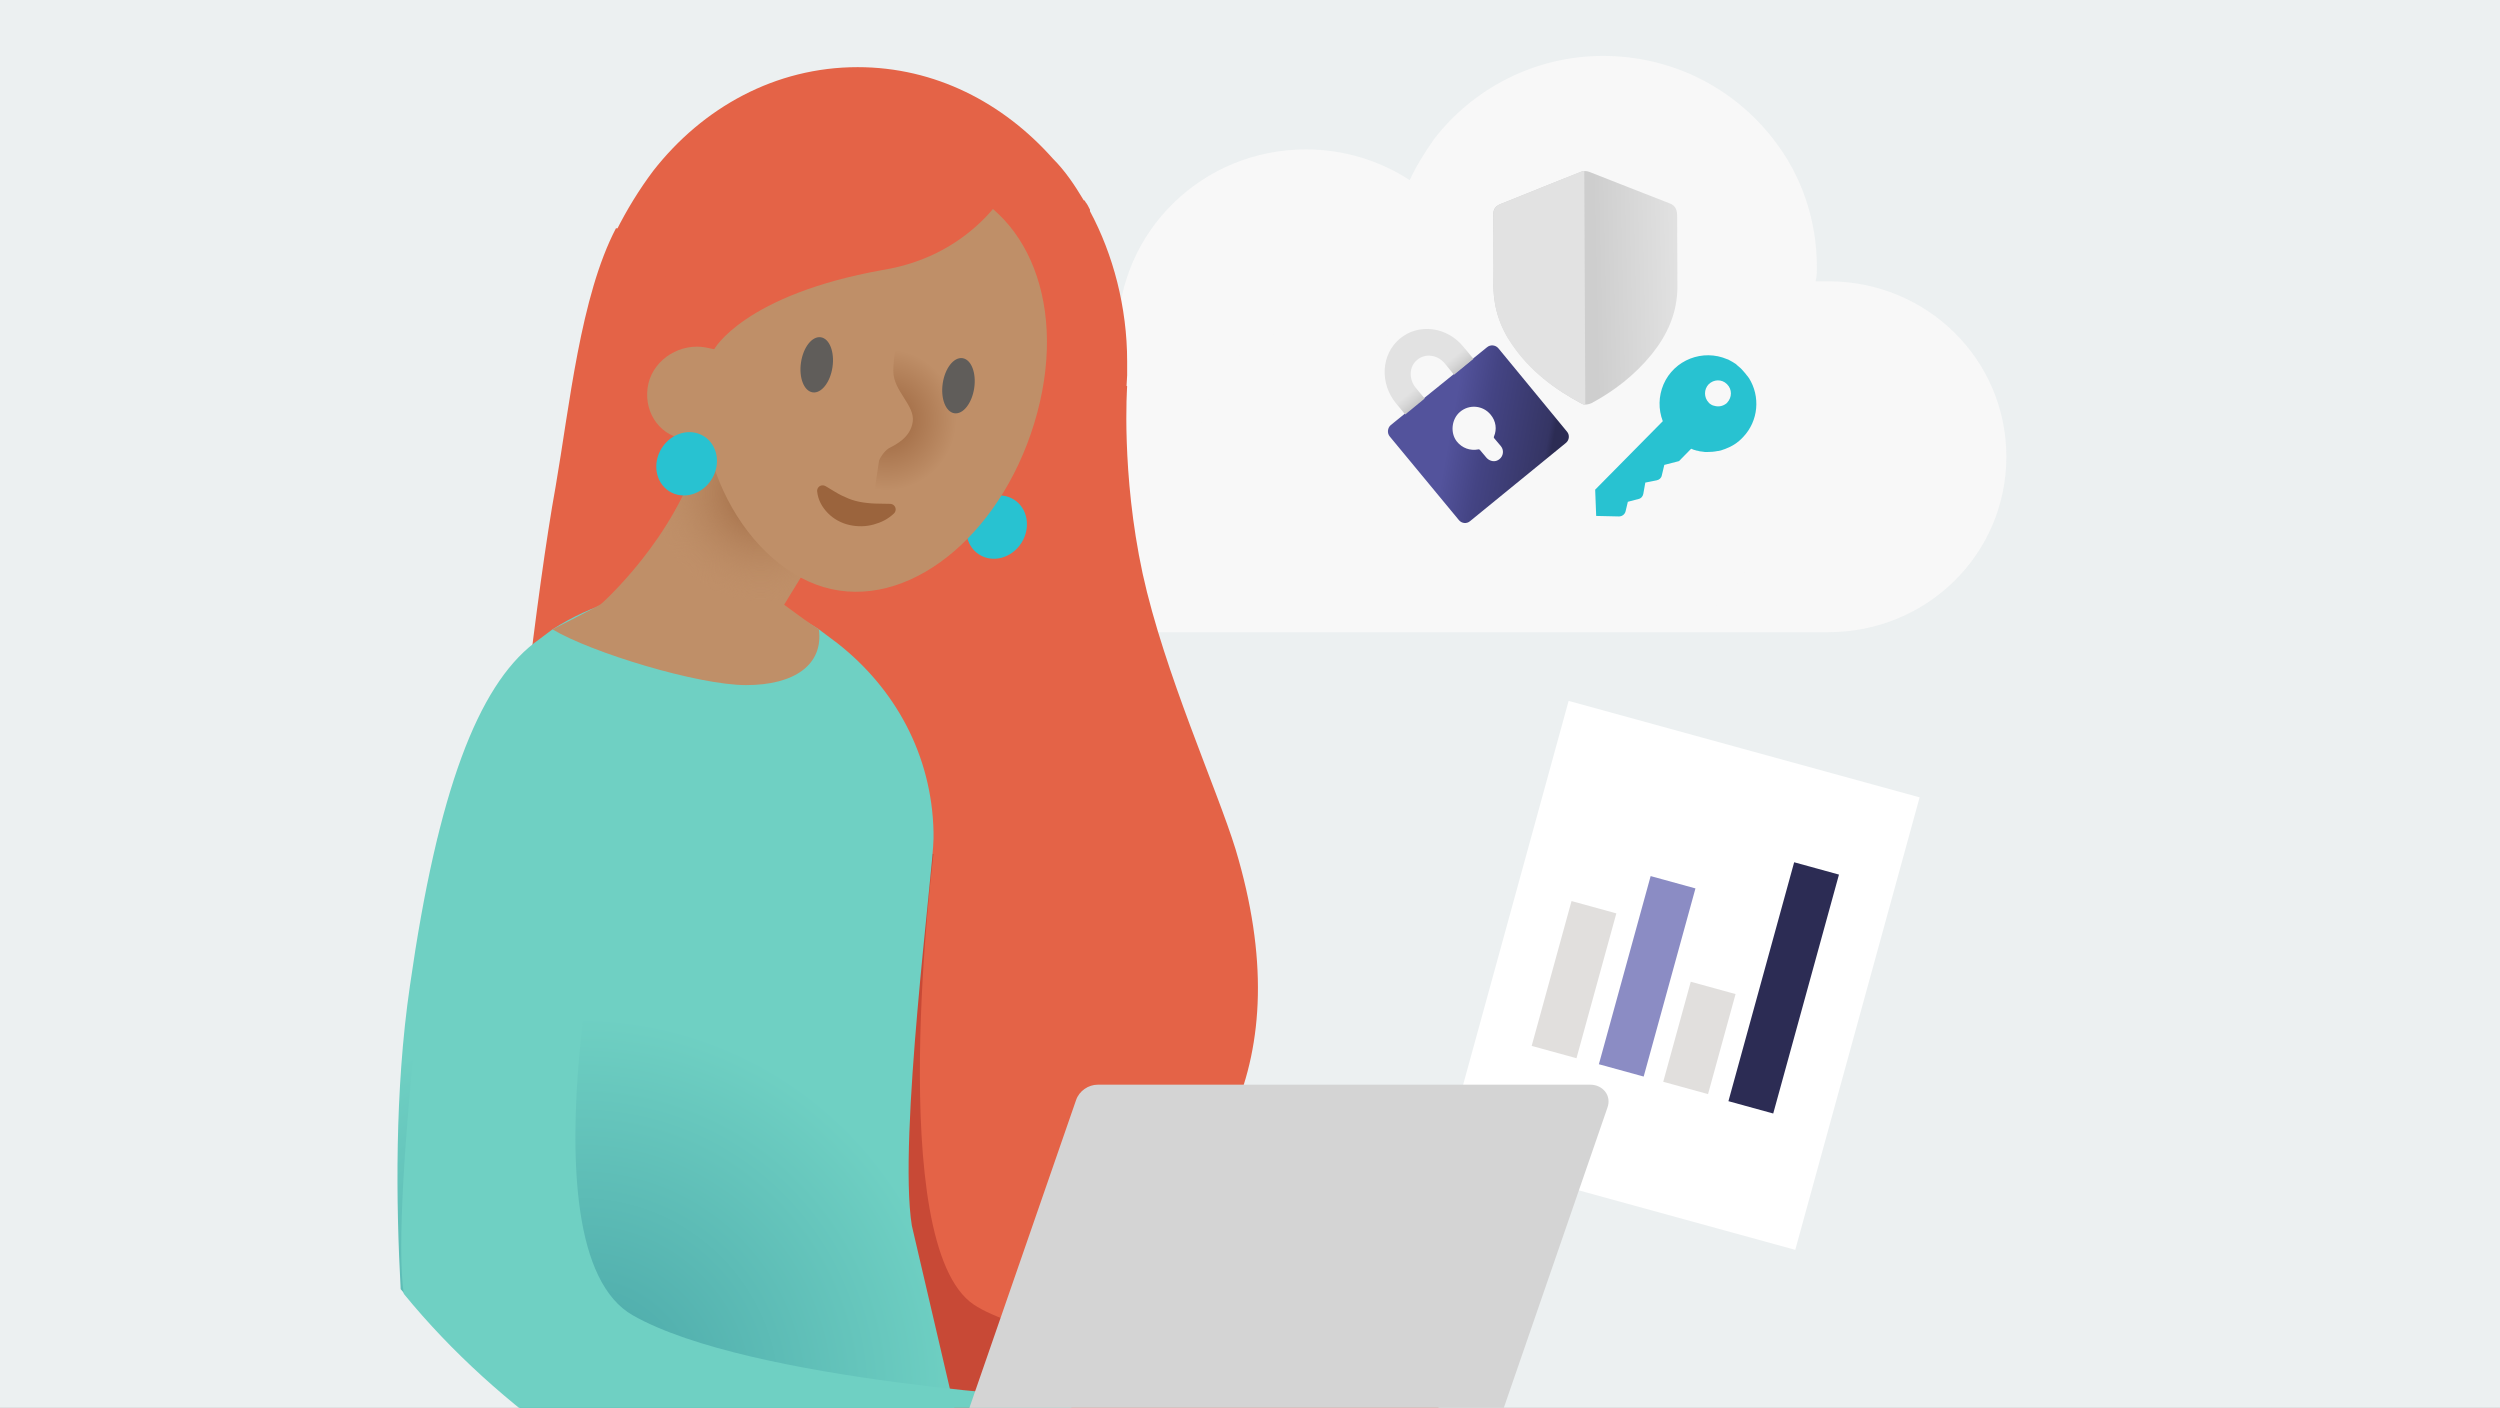 <svg width="760" height="428" viewBox="0 0 760 428" fill="none" xmlns="http://www.w3.org/2000/svg">
<rect x="0" y="0" width="760" height="428" fill="#808080" stroke="none"/>
<g clip-path="url(#clip0)">
<rect width="760" height="428" fill="#ECF0F1"/>
<path d="M339.809 101.086C340.198 70.332 365.498 45.418 397.025 45.418C408.702 45.418 419.6 48.922 428.553 54.761C430.499 50.479 433.223 46.197 435.948 42.304C447.625 27.122 466.308 17 487.326 17C508.344 17 527.027 26.732 539.093 42.304C547.656 53.204 552.327 66.829 552.327 81.233C552.327 82.79 552.327 83.958 551.937 85.515C553.105 85.515 554.662 85.515 555.83 85.515C585.8 85.515 609.932 109.261 609.932 138.847C609.932 168.433 585.8 192.18 555.83 192.18H350.707C325.018 192.18 304 171.548 304 146.244C304 124.054 319.18 105.758 339.809 101.086Z" fill="#F8F8F8"/>
<path d="M364.719 134.176C365.108 114.711 381.066 99.14 400.528 99.14C407.923 99.14 414.54 101.476 420.378 104.979C421.546 102.254 423.103 99.529 425.049 97.193C432.444 87.461 444.121 81.233 457.355 81.233C470.589 81.233 482.265 87.461 489.661 97.193C495.11 104.201 498.224 112.376 498.224 121.719C498.224 122.497 498.224 123.276 498.224 124.444C499.002 124.444 499.781 124.444 500.559 124.444C519.242 124.444 534.422 139.626 534.422 157.922C534.422 176.608 519.242 191.401 500.559 191.401H371.336C354.988 191.401 342.144 178.555 342.144 162.594C342.144 148.58 351.874 137.29 364.719 134.176Z" fill="#F8F8F8"/>
<path d="M507.444 61.771C499.356 58.669 491.268 55.412 483.102 52.233C482.324 51.922 481.313 51.922 480.613 52.233C472.37 55.49 464.204 58.824 456.038 62.081C454.483 62.702 453.861 63.787 453.939 65.493C454.016 69.293 454.016 73.17 454.016 76.97C454.016 79.917 454.094 82.941 454.016 85.888C453.861 92.868 455.805 98.994 459.616 104.5C465.215 112.72 472.681 118.381 481.002 122.801C481.702 123.188 482.946 122.956 483.802 122.568C490.723 118.846 496.945 114.038 502.078 107.757C506.821 101.863 509.932 95.194 509.932 87.129C509.932 79.917 509.854 72.705 509.854 65.416C509.777 63.477 509.155 62.391 507.444 61.771Z" fill="url(#paint0_linear)"/>
<path d="M480.536 52.233C472.317 55.488 464.175 58.821 456.032 62.076C454.481 62.697 453.861 64.014 453.939 65.719C454.016 69.517 454.016 73.393 454.016 77.191C454.016 80.136 454.094 83.159 454.016 86.105C453.861 93.081 455.8 99.204 459.599 104.707C465.183 112.924 472.627 118.349 480.924 122.767C481.234 122.922 481.545 123 481.932 123L481.622 52C481.234 52 480.847 52.078 480.536 52.233Z" fill="#E2E2E2"/>
<path d="M427.456 125.445L422.797 129.224C421.788 130.072 421.633 131.692 422.487 132.694L443.531 158.141C444.385 159.143 445.86 159.298 446.87 158.449L476.067 134.622C477.077 133.774 477.232 132.231 476.378 131.229L455.489 105.859C454.635 104.857 453.082 104.702 452.072 105.551L447.879 108.944L427.456 125.445ZM442.055 113.647L433.358 120.742L442.055 113.647ZM454.169 132.694C454.091 132.848 454.091 133.08 454.247 133.234L456.266 135.624C457.431 137.012 456.965 139.249 455.101 140.02C453.936 140.482 452.616 140.02 451.839 139.094L449.898 136.781C449.743 136.627 449.588 136.55 449.355 136.627C446.947 137.089 444.462 136.241 442.832 134.159C440.813 131.537 441.279 127.373 443.841 125.214C446.637 122.824 450.83 123.209 453.16 126.062C454.79 127.99 455.101 130.535 454.169 132.694Z" fill="url(#paint1_linear)"/>
<path d="M531.664 114.906C531.587 114.906 531.587 114.906 531.664 114.906C531.587 114.829 531.587 114.829 531.587 114.829C531.433 114.598 531.279 114.368 531.125 114.214C531.125 114.214 531.125 114.138 531.048 114.138C530.894 113.907 530.74 113.754 530.586 113.523C530.201 113.062 529.816 112.678 529.431 112.217C529.354 112.14 529.277 112.064 529.2 111.987C528.815 111.68 528.43 111.295 528.045 110.988L527.737 110.681C527.044 110.22 526.275 109.759 525.505 109.375C525.351 109.298 525.274 109.221 525.12 109.221C517.652 105.995 508.952 109.375 505.719 116.826C504.179 120.436 504.102 124.431 505.488 128.041L484.932 148.858L485.24 156.846H485.317L492.169 157C493.093 157 493.94 156.385 494.171 155.464L494.864 152.545L498.097 151.7C498.867 151.546 499.406 150.932 499.56 150.164L500.176 146.707L503.64 146.016C504.41 145.862 505.026 145.324 505.18 144.556L505.95 141.33L510.415 140.178L514.111 136.414C514.265 136.491 514.341 136.491 514.495 136.567C514.572 136.567 514.572 136.567 514.649 136.644C514.803 136.721 514.957 136.721 515.111 136.798H515.188C515.342 136.875 515.496 136.875 515.65 136.951C515.881 137.028 515.958 137.028 516.112 137.028C516.189 137.028 516.266 137.028 516.343 137.105C516.42 137.105 516.497 137.182 516.651 137.182C516.805 137.182 516.959 137.259 517.19 137.259H517.267H517.344L517.729 137.336C517.883 137.336 518.037 137.336 518.268 137.412C518.422 137.412 518.653 137.412 518.807 137.412C518.884 137.412 518.884 137.412 518.961 137.412C520.039 137.412 521.116 137.336 522.194 137.105H522.271H522.348C522.887 137.028 523.426 136.875 523.965 136.644C524.119 136.567 524.273 136.567 524.427 136.491C526.506 135.722 528.353 134.57 529.893 132.88C534.589 127.964 535.205 120.513 531.664 114.906ZM519.423 116.826C520.962 115.29 523.426 115.213 524.966 116.749C524.966 116.749 524.966 116.749 525.043 116.826C525.813 117.594 526.198 118.593 526.198 119.591C526.198 120.59 525.813 121.589 525.043 122.434C524.889 122.587 524.735 122.741 524.581 122.818C523.58 123.509 522.348 123.739 521.116 123.355C520.654 123.278 520.193 123.048 519.808 122.741C519.731 122.664 519.654 122.664 519.654 122.587C519.577 122.51 519.5 122.434 519.423 122.357C517.96 120.82 517.96 118.362 519.423 116.826Z" fill="#28C2D1"/>
<path d="M425.529 102.971C419.85 107.736 419.376 116.55 424.425 122.665L427.186 126L433.102 121.156L430.341 117.821C428.211 115.2 428.369 111.389 430.814 109.403C433.26 107.339 436.967 107.815 439.176 110.436L442.016 113.93L447.932 109.086L445.014 105.592C439.965 99.239 431.209 98.206 425.529 102.971Z" fill="url(#paint2_linear)"/>
<path d="M583.565 242.397L476.861 213.071L439.055 350.63L545.759 379.956L583.565 242.397Z" fill="white"/>
<path d="M491.366 277.669L477.745 273.921L465.628 317.954L479.249 321.702L491.366 277.669Z" fill="#E1DFDD"/>
<path d="M527.611 302.198L513.991 298.45L505.621 328.864L519.242 332.612L527.611 302.198Z" fill="#E1DFDD"/>
<path d="M515.418 270.077L501.797 266.329L486.058 323.527L499.678 327.275L515.418 270.077Z" fill="#8B8CC4"/>
<path d="M559.047 265.875L545.426 262.127L525.44 334.759L539.06 338.507L559.047 265.875Z" fill="#2C2C54"/>
<path d="M179.254 109.4C179.254 148.478 201.857 181.436 232.936 194.148C233.407 194.148 233.407 194.619 233.878 194.619C242.354 197.914 251.301 199.798 260.719 199.798C263.544 199.798 266.369 199.798 269.195 199.327C272.962 198.856 276.258 198.385 279.554 197.444C284.734 196.031 289.443 194.148 294.152 192.265C321.464 178.611 341.242 148.949 342.654 114.108C342.654 112.695 342.654 111.283 342.654 109.871C342.654 93.392 338.416 77.384 331.353 64.201C331.353 64.201 331.353 64.201 331.353 63.73C330.882 62.788 330.411 61.846 329.94 61.376C329.94 61.376 329.94 60.905 329.469 60.905C326.644 56.197 323.819 51.959 320.051 48.193C304.983 31.243 284.263 20.414 260.719 20.414C235.761 20.414 213.629 32.656 198.561 51.959C194.322 57.609 190.555 63.73 187.259 70.321C186.788 71.734 186.317 72.675 185.846 74.088C183.492 79.267 182.079 84.917 180.667 91.038C180.196 92.45 180.196 93.862 179.725 95.275C179.254 98.571 178.783 101.867 178.783 105.162C178.783 105.162 178.783 105.162 178.783 105.633C179.254 106.104 179.254 107.987 179.254 109.4Z" fill="#E46347"/>
<path d="M177.84 381.536C231.051 429.089 285.204 418.731 330.41 388.127C369.494 361.761 395.394 324.095 375.616 258.18C369.965 239.818 353.955 204.506 347.362 174.373C340.77 143.77 342.653 117.404 342.653 117.404C342.653 117.404 197.147 69.851 187.258 69.38C176.428 90.096 173.131 123.524 168.893 148.007C163.242 179.082 155.708 244.997 153.354 277.484C151.47 308.558 156.179 361.761 177.84 381.536Z" fill="#E46347"/>
<path d="M283.792 259.592C283.792 259.592 268.723 378.24 296.035 396.602C319.109 412.139 437.303 425.322 437.303 425.322V441.801H267.781C255.067 441.801 244.236 431.443 244.236 418.26L229.168 258.651L283.792 259.592Z" fill="#C84936"/>
<path d="M323.347 487C365.728 487 405.754 476.642 441.071 458.751C427.886 437.563 404.341 431.914 363.373 439.918H291.797C287.559 397.544 251.771 364.586 208.449 364.586C177.37 364.586 150.058 381.536 135.46 406.96C183.02 456.396 249.417 487 323.347 487Z" fill="#605D5A"/>
<path d="M277.199 372.59C272.961 346.224 283.792 263.83 283.792 254.884C283.792 254.413 283.792 253.472 283.792 253.001C283.321 229.46 272.019 209.214 254.596 195.56C252.713 194.148 250.829 192.735 248.946 191.323C237.173 183.79 223.517 179.552 208.449 179.552C193.38 179.552 179.724 183.79 167.952 191.323C166.068 192.735 164.184 194.148 162.301 195.56C145.349 208.743 133.105 240.289 124.629 299.612C119.92 331.628 120.391 365.998 121.804 391.894C134.989 407.902 150.529 422.497 167.481 435.209H291.797L277.199 372.59Z" fill="url(#paint3_radial)"/>
<path d="M167.951 191.323C179.724 198.385 212.216 208.273 226.813 208.273C241.411 208.273 250.358 202.152 248.945 191.323C237.173 183.79 221.163 169.194 208.919 165.428C199.972 174.844 183.02 183.79 167.951 191.323Z" fill="#BF8F68"/>
<path d="M182.549 183.79L227.755 201.21L248.475 167.311C248.475 167.311 223.517 143.77 213.158 136.237C205.623 163.544 182.549 183.79 182.549 183.79Z" fill="#BF8F68"/>
<path d="M186.788 254.884H133.106C133.106 254.884 118.508 365.057 122.746 393.306C137.344 411.197 154.767 426.735 173.603 439.918C215.513 446.038 325.702 441.801 325.702 441.801V425.322C325.702 425.322 228.227 420.143 192.439 399.898C156.651 379.652 186.788 254.884 186.788 254.884Z" fill="#6FD0C3"/>
<path d="M294.152 429.56H456.611L488.632 336.807C490.044 333.041 487.219 329.745 483.452 329.745H333.707C330.882 329.745 328.057 331.628 327.115 334.453L294.152 429.56Z" fill="#D4D4D4"/>
<path d="M182.549 183.79L227.755 201.21L248.475 167.311C248.475 167.311 223.517 143.77 213.158 136.237C205.623 163.544 182.549 183.79 182.549 183.79Z" fill="url(#paint4_radial)"/>
<path d="M268.723 129.174C272.019 134.824 278.611 147.065 280.495 150.361C281.908 153.186 273.903 159.307 267.781 158.365C254.125 156.011 254.125 134.824 268.723 129.174Z" fill="#BF8F68"/>
<path d="M310.533 165.015C313.45 160.398 312.429 154.517 308.251 151.878C304.074 149.239 298.323 150.843 295.406 155.459C292.489 160.075 293.511 165.957 297.688 168.596C301.865 171.234 307.617 169.631 310.533 165.015Z" fill="#28C2D1"/>
<path d="M215.513 102.808C206.566 137.649 227.285 173.432 252.714 179.082C278.142 184.731 305.925 160.719 315.343 125.408C324.76 90.096 310.634 60.905 285.205 55.255C259.777 49.605 224.46 67.496 215.513 102.808Z" fill="#BF8F68"/>
<path d="M307.808 54.784C307.808 54.784 297.449 77.384 268.253 82.092C226.343 89.625 216.926 106.104 216.926 106.575C184.905 108.458 198.09 78.796 232.465 49.605C268.253 19.002 307.808 54.784 307.808 54.784Z" fill="#E46347"/>
<path d="M225.401 137.178L207.507 133.412C199.972 131.999 195.263 124.466 197.147 116.462C199.03 108.929 207.036 104.221 214.57 105.633L232.464 109.4L225.401 137.178Z" fill="#BF8F68"/>
<path d="M216.297 145.772C219.214 141.156 218.192 135.274 214.015 132.636C209.838 129.997 204.086 131.6 201.17 136.217C198.253 140.833 199.274 146.714 203.452 149.353C207.629 151.992 213.38 150.389 216.297 145.772Z" fill="#28C2D1"/>
<path d="M274.206 92.721L265.201 153.742L286.955 156.95C293.422 157.904 299.5 153.352 300.462 146.836L307.718 97.663L274.206 92.721Z" fill="url(#paint5_radial)"/>
<path d="M290.139 125.634C292.783 126.024 295.479 122.59 296.162 117.964C296.845 113.339 295.255 109.273 292.611 108.883C289.967 108.493 287.27 111.927 286.587 116.552C285.905 121.178 287.495 125.244 290.139 125.634Z" fill="#605D5A"/>
<path d="M247.051 119.279C249.695 119.669 252.392 116.236 253.075 111.61C253.757 106.984 252.167 102.918 249.523 102.528C246.879 102.139 244.182 105.572 243.5 110.198C242.817 114.824 244.407 118.889 247.051 119.279Z" fill="#605D5A"/>
<path d="M266.821 140.895C266.865 140.598 268.235 137.471 270.231 136.252C272.524 135.076 276.769 132.978 277.469 128.238C278.212 123.201 271.581 118.893 271.566 112.837L271.673 108.009C268.812 113.036 267.214 119.763 266.626 127.849C266.651 131.788 266.369 137.801 266.821 140.895Z" fill="#BF8F68"/>
<path d="M251.356 148.013C252.96 148.954 254.473 149.956 255.878 150.638C257.311 151.322 258.627 151.894 260.078 152.269C261.526 152.667 263.097 152.876 264.823 153.018C266.524 153.143 268.438 153.1 270.338 153.165L270.651 153.176C271.585 153.208 272.316 153.99 272.284 154.924C272.268 155.381 272.07 155.792 271.764 156.087C269.97 157.807 267.927 158.808 265.617 159.444C263.33 160.091 260.793 160.164 258.302 159.613C255.805 159.084 253.422 157.781 251.669 155.986C249.906 154.161 248.703 152.041 248.416 149.403C248.316 148.479 248.984 147.649 249.908 147.548C250.281 147.508 250.64 147.593 250.941 147.769L251.356 148.013Z" fill="#9B643D"/>
</g>
<defs>
<linearGradient id="paint0_linear" x1="484.902" y1="87.472" x2="546.298" y2="86.028" gradientUnits="userSpaceOnUse">
<stop stop-color="#CECECE"/>
<stop offset="0.424" stop-color="#E2E2E2"/>
</linearGradient>
<linearGradient id="paint1_linear" x1="479.838" y1="137.422" x2="440.537" y2="130.289" gradientUnits="userSpaceOnUse">
<stop offset="0.203" stop-color="#2C2C54"/>
<stop offset="0.248" stop-color="#353564"/>
<stop offset="0.724" stop-color="#444484"/>
<stop offset="0.99" stop-color="#53539C"/>
</linearGradient>
<linearGradient id="paint2_linear" x1="438.271" y1="118.377" x2="434.908" y2="114.238" gradientUnits="userSpaceOnUse">
<stop offset="0.203" stop-color="#C8C8C8"/>
<stop offset="0.578" stop-color="#D6D6D6"/>
<stop offset="1" stop-color="#E2E2E2"/>
</linearGradient>
<radialGradient id="paint3_radial" cx="0" cy="0" r="1" gradientUnits="userSpaceOnUse" gradientTransform="translate(176.295 424.76) scale(154.408 154.384)">
<stop offset="0.035" stop-color="#4AA7A8"/>
<stop offset="0.75" stop-color="#6FD0C3"/>
</radialGradient>
<radialGradient id="paint4_radial" cx="0" cy="0" r="1" gradientUnits="userSpaceOnUse" gradientTransform="translate(231.289 150.011) rotate(180) scale(32.771 32.767)">
<stop stop-color="#9B643D"/>
<stop offset="0.882" stop-color="#BA8A63" stop-opacity="0.118"/>
<stop offset="1" stop-color="#BF8F68" stop-opacity="0"/>
</radialGradient>
<radialGradient id="paint5_radial" cx="0" cy="0" r="1" gradientUnits="userSpaceOnUse" gradientTransform="translate(269.454 127.625) rotate(8.39) scale(21.322 21.485)">
<stop stop-color="#9B643D"/>
<stop offset="1" stop-color="#BF8F68"/>
</radialGradient>
<clipPath id="clip0">
<rect width="760" height="428" fill="white"/>
</clipPath>
</defs>
</svg>
